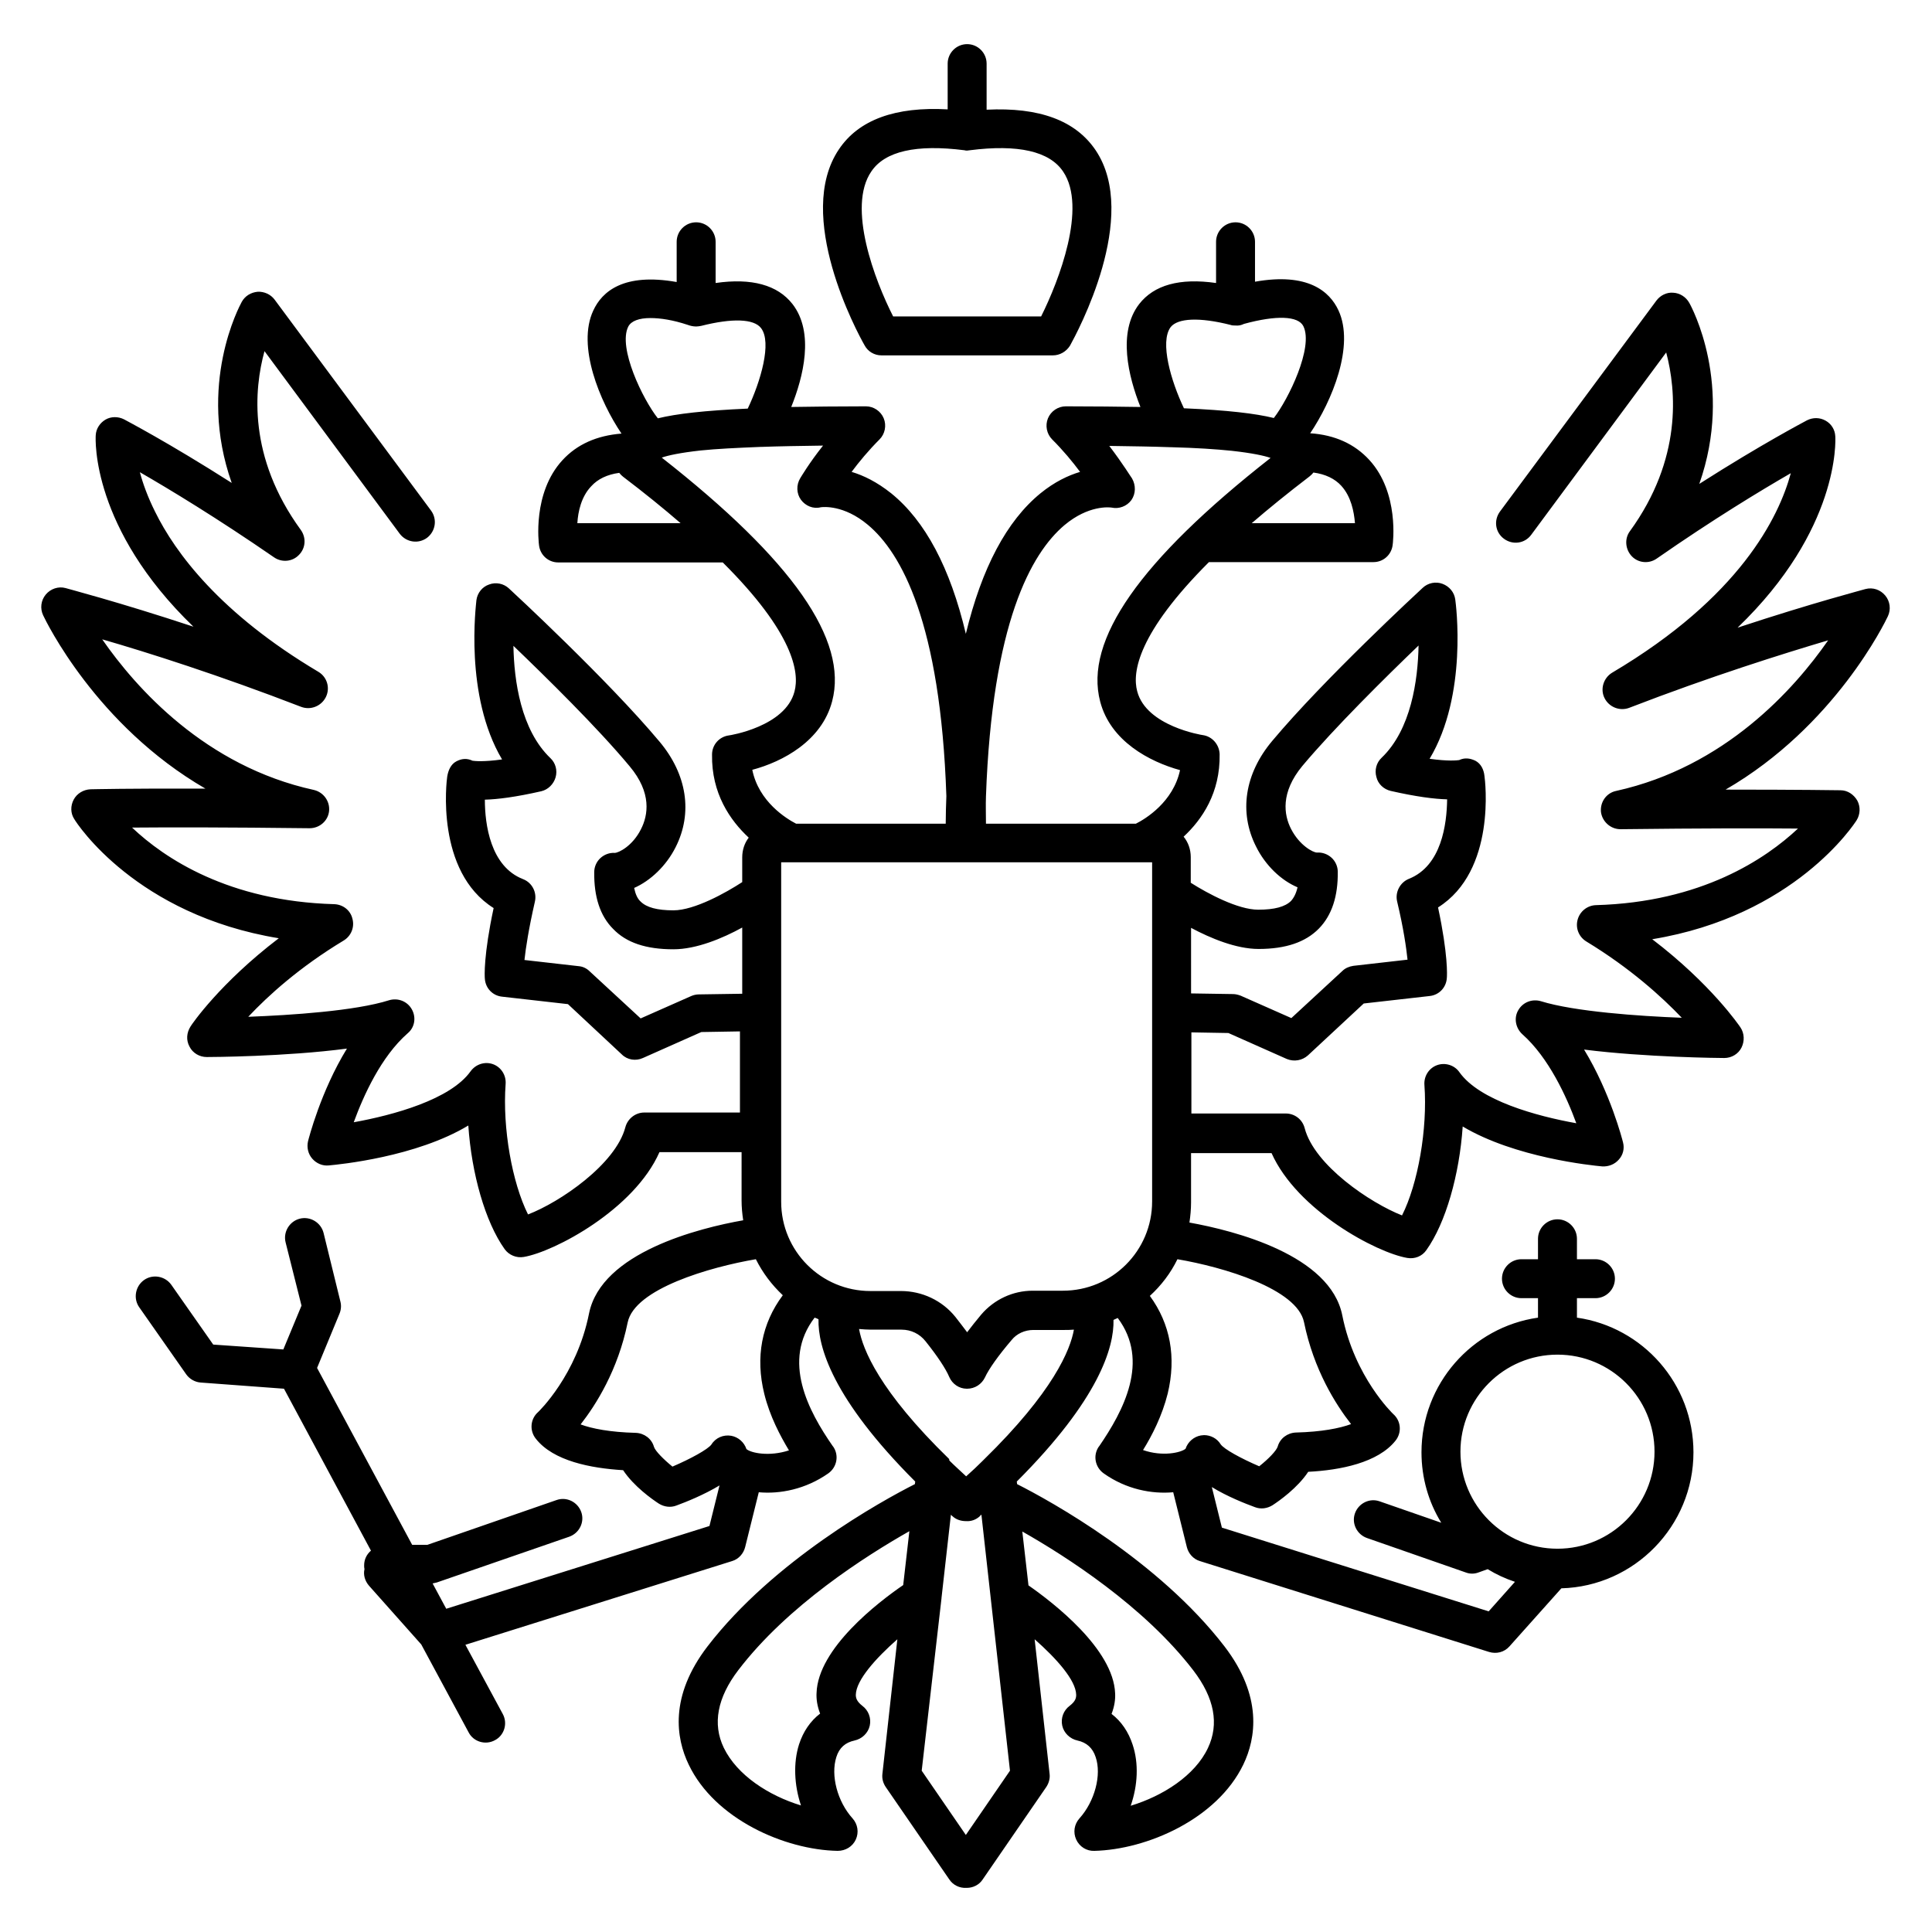 <svg version="1.1" id="Слой_1" xmlns="http://www.w3.org/2000/svg" x="0" y="0" viewBox="0 0 595.3 595.3" xml:space="preserve"><path d="M297.9,581.7c-0.1,0-0.2,0-0.2,0c-2,0.1-4-0.8-5.2-2.6l-19.6-28.5c-0.8-1.2-1.2-2.6-1-4.1l4.6-41.4 c-6.7,5.9-12.7,12.6-12.8,17.1c0,0.9,0.2,2,2,3.4c1.9,1.4,2.8,3.8,2.3,6.1c-0.5,2.3-2.4,4.1-4.7,4.6c-2.8,0.6-4.7,2.2-5.6,5.1 c-1.8,5.6,0.3,13.7,5,18.9c1.6,1.8,2,4.3,1,6.5c-1,2.2-3.2,3.5-5.6,3.5c-16.3-0.3-37.9-9.8-45.9-26.6c-3.9-8.1-6-21,5.8-36.4 c20.3-26.4,53.6-44.8,63.9-50l0.1-0.8c-25.6-25.6-30-41.6-29.8-50c-0.4-0.2-0.8-0.4-1.2-0.5c-10.2,13.3-1.9,28.8,5.6,39.6l0.1,0.1 c1.9,2.7,1.2,6.4-1.5,8.3c-7,4.9-14.9,6.4-21.4,5.8l-4.2,16.9c-0.5,2-2,3.7-4,4.3l-82.2,25.8l11.5,21.3c1.6,2.9,0.5,6.6-2.4,8.1 c-2.9,1.6-6.6,0.5-8.1-2.4l-14.6-27.1l-16.1-18.1c-1.3-1.5-1.8-3.4-1.4-5.1c-0.1-0.4-0.1-0.8-0.1-1.2c0-1.8,0.8-3.4,2.1-4.5 l-26.8-49.9L61.9,426c-1.8-0.1-3.5-1.1-4.5-2.5l-14.5-20.7c-1.9-2.7-1.2-6.5,1.5-8.4c2.7-1.9,6.5-1.2,8.4,1.5l12.9,18.4l21.6,1.5 l5.6-13.5L88,382.8c-0.8-3.2,1.2-6.5,4.4-7.3c3.2-0.8,6.5,1.2,7.3,4.4l5.2,21.2c0.3,1.2,0.2,2.5-0.3,3.7l-6.9,16.7l29.3,54.5h4.7 l39.8-13.8c3.1-1.1,6.5,0.6,7.6,3.7c1.1,3.1-0.6,6.5-3.7,7.6l-40.8,14.1c-0.4,0.1-0.8,0.2-1.3,0.3l4.2,7.8l81.1-25.5l3.1-12.5 c-4.8,2.9-10.3,5.1-13.3,6.2c-1.8,0.7-3.8,0.4-5.4-0.6c-2-1.3-7.7-5.3-11-10.3c-9.9-0.6-21.5-2.8-26.9-9.7c-2-2.5-1.7-6.1,0.7-8.2 c0.1-0.1,11.9-11.3,15.7-30.4c3.8-18.8,33.9-26.3,47.5-28.7c-0.3-2-0.5-4-0.5-6.1V355h-25.3c-7.8,17.7-32.4,30.7-41.8,32.3 c-2.3,0.4-4.6-0.6-5.9-2.4c-6-8.4-10.2-23.3-11.2-38.1c-16.1,9.7-39.7,12-43,12.3c-1.9,0.2-3.8-0.6-5.1-2.1 c-1.3-1.5-1.7-3.5-1.3-5.3c0.2-0.8,3.9-15.4,12-28.6c-19,2.5-41.9,2.6-43.2,2.6c-2.2,0-4.3-1.2-5.3-3.2c-1.1-2-0.9-4.3,0.3-6.2 c0.4-0.7,9.1-13.4,27.2-27.2c-43.9-7.2-62.2-35.3-63-36.7c-1.2-1.8-1.2-4.1-0.2-6s3-3.1,5.2-3.2c0.2,0,12.4-0.3,35.4-0.2 c-33.7-19.5-49.2-51.7-50-53.4c-1-2.1-0.7-4.6,0.8-6.4c1.5-1.8,3.9-2.6,6.1-2c0.2,0.1,16.1,4.2,39.4,11.9 c-31.4-30.3-30.2-57.6-30.1-59c0.1-2,1.3-3.8,3-4.8s3.9-1,5.7-0.1c0.7,0.4,13.6,7.1,33.2,19.6c-10.7-30.3,2.4-54.5,3.1-55.8 c1-1.8,2.8-2.9,4.9-3.1c2-0.1,4,0.8,5.2,2.4l48.2,65c2,2.7,1.4,6.4-1.2,8.4c-2.7,2-6.4,1.4-8.4-1.2l-41.7-56.3 c-3.2,11.6-5.2,32.6,11.2,55.1c1.7,2.4,1.5,5.6-0.6,7.7c-2,2.1-5.3,2.4-7.7,0.7c-17.4-12-32.1-20.9-41.3-26.2 c0.9,3.4,2.4,7.6,4.7,12.2c6.2,12.6,20,31.3,50.3,49.3c2.7,1.6,3.7,5,2.3,7.8c-1.4,2.8-4.7,4.1-7.6,3 c-25.1-9.7-47.4-16.8-61.3-20.8c10.4,15,31.8,39.1,65.2,46.4c3,0.7,5,3.5,4.7,6.5c-0.3,3-2.9,5.3-6,5.3c0,0,0,0-0.1,0 c-25-0.3-43.4-0.3-54.6-0.2c9.9,9.4,29.7,22.7,62.3,23.6c2.7,0.1,5,1.9,5.6,4.5c0.7,2.6-0.4,5.3-2.7,6.7 c-13.6,8.2-23.3,17-29.4,23.5c13.2-0.5,33-1.8,43.4-5.1c2.7-0.8,5.6,0.3,7,2.8c1.4,2.5,0.9,5.6-1.3,7.4 c-8.2,7.2-13.6,19.2-16.6,27.4c12.2-2.2,29.8-7,36-15.7c1.6-2.2,4.4-3.1,6.9-2.2c2.5,0.9,4.1,3.4,3.9,6.1c-1,13.6,2,30.4,6.9,40.2 c9.7-3.7,27-15.4,30-26.9c0.7-2.6,3.1-4.5,5.8-4.5h29.5v-25l-11.9,0.2l-18,8c-2.2,1-4.8,0.6-6.5-1.1L175,309.4l-20.3-2.3 c-2.9-0.3-5.1-2.6-5.3-5.5c-0.1-0.8-0.4-7.3,2.7-21.8c-18-11.3-14.5-39.3-14.3-40.5c0.3-1.9,1.1-3.8,2.8-4.7c1.7-0.9,3.3-1,5-0.2 c0.7,0.1,3.4,0.4,9.1-0.4c-11.7-19.7-8-47.7-7.9-49.1c0.3-2.2,1.8-4.1,3.9-4.8c2.1-0.8,4.5-0.3,6.1,1.2 c1.2,1.1,30.5,28.2,46.4,47.2c8.5,10.1,10.3,22,5,32.5c-2.9,5.8-7.8,10.4-12.8,12.6c0.4,1.9,1,3.3,2,4.2c1.8,1.8,5.1,2.7,10.1,2.7 c6.5,0,16.3-5.5,21.2-8.7v-7.6c0-2.3,0.7-4.4,2-6.1c-5.7-5.3-11.5-13.6-11.3-25.6c0-3,2.2-5.5,5.2-5.9c0.2,0,17.4-2.7,20.2-13.5 c1.6-5.9-0.3-18.1-22.1-39.8H172c-3,0-5.5-2.2-5.9-5.2c-0.1-0.7-2.1-16.2,7.2-26.3c4.5-4.9,10.6-7.6,18.2-8.2 c-6.7-9.9-13.8-27-8.7-37.9c2.7-5.9,9.4-11.7,25.7-8.8V74.5c0-3.3,2.7-6,6-6c3.3,0,6,2.7,6,6v12.7c11.1-1.6,19.1,0.6,23.7,6.5 c6.8,8.8,3.3,22.5-0.4,31.7c6.7-0.1,14.3-0.2,23-0.2c2.4,0,4.6,1.5,5.5,3.7c0.9,2.2,0.4,4.8-1.3,6.5c-3.3,3.3-6.3,6.9-8.6,10 c3.7,1.1,7.8,3.1,12.2,6.6c10.5,8.5,18.2,23,23,43.3c4.9-20.3,12.6-34.8,23-43.3c4.3-3.5,8.5-5.5,12.2-6.6c-2.3-3.1-5.2-6.6-8.6-10 c-1.7-1.7-2.2-4.3-1.3-6.5s3.1-3.7,5.5-3.7c8.7,0,16.3,0.1,23,0.2c-3.7-9.3-7.1-23-0.4-31.7c4.6-5.9,12.5-8.1,23.7-6.5V74.5 c0-3.3,2.7-6,6-6s6,2.7,6,6v12.3c16.3-2.9,23,3,25.7,8.8c5.1,10.9-2,28-8.7,37.9c7.6,0.5,13.7,3.3,18.2,8.2 c9.3,10.1,7.3,25.7,7.2,26.3c-0.4,3-2.9,5.2-5.9,5.2h-50.7c-21.8,21.8-23.7,33.9-22.1,39.8c2.8,10.8,20.1,13.5,20.2,13.5 c2.9,0.4,5.1,2.9,5.2,5.9c0.2,11.9-5.4,20.1-11.1,25.4c1.4,1.7,2.2,3.9,2.2,6.3v7.9c5.2,3.3,14.5,8.3,20.8,8.3 c5,0,8.3-0.9,10.1-2.7c0.9-1,1.6-2.4,2-4.2c-5-2.1-9.9-6.7-12.8-12.6c-5.3-10.5-3.5-22.4,5-32.5c15.9-19,45.1-46,46.4-47.2 c1.6-1.5,4-2,6.1-1.2c2.1,0.8,3.6,2.6,3.9,4.8c0.2,1.4,3.9,29.4-7.9,49.1c5.7,0.8,8.4,0.5,9.1,0.4c1.7-0.8,3.3-0.6,5,0.2 c1.7,0.9,2.6,2.7,2.8,4.7c0.2,1.3,3.7,29.2-14.3,40.5c3.1,14.5,2.8,21,2.7,21.8c-0.2,2.9-2.4,5.2-5.3,5.5l-20.3,2.3L403,325.2 c-1.8,1.6-4.3,2-6.5,1.1l-18-8l-11.4-0.2v25h29.1c2.7,0,5.1,1.8,5.8,4.5c3,11.5,20.3,23.1,30,26.9c4.9-9.7,7.9-26.6,6.9-40.2 c-0.2-2.7,1.4-5.2,3.9-6.1c2.5-0.9,5.4,0,6.9,2.2c6.2,8.7,23.7,13.5,36,15.7c-3-8.2-8.5-20.2-16.6-27.4c-2.1-1.9-2.7-5-1.3-7.4 c1.4-2.5,4.3-3.6,7-2.8c10.3,3.2,30.2,4.6,43.4,5.1c-6.2-6.5-15.9-15.3-29.4-23.5c-2.3-1.4-3.4-4.1-2.7-6.7s3-4.4,5.6-4.5 c32.6-0.9,52.4-14.3,62.3-23.6c-11.2-0.1-29.6-0.1-54.6,0.2c0,0,0,0-0.1,0c-3,0-5.6-2.3-6-5.3c-0.3-3.1,1.7-5.9,4.7-6.5 c33.5-7.4,54.9-31.4,65.3-46.4c-13.8,4.1-36.2,11.1-61.3,20.8c-2.9,1.1-6.2-0.2-7.6-3s-0.3-6.2,2.3-7.8 c39.4-23.3,51.4-47.9,55.1-61.5c-9.2,5.3-23.9,14.2-41.3,26.3c-2.4,1.7-5.7,1.4-7.7-0.7c-2-2.1-2.3-5.4-0.6-7.7 c16.2-22.3,14.3-43.4,11.2-55.1l-41.6,56.2c-2,2.7-5.7,3.2-8.4,1.2c-2.7-2-3.2-5.7-1.2-8.4l48.2-65c1.2-1.6,3.2-2.6,5.2-2.4 c2,0.1,3.9,1.3,4.9,3.1c0.7,1.2,13.8,25.4,3.1,55.8c19.6-12.5,32.5-19.2,33.2-19.6c1.8-0.9,3.9-0.9,5.7,0.1c1.8,1,2.9,2.8,3,4.8 c0.1,1.4,1.3,28.8-30.1,59c23.3-7.7,39.2-11.8,39.4-11.9c2.3-0.6,4.6,0.2,6.1,2c1.5,1.8,1.8,4.3,0.8,6.4 c-0.8,1.7-16.3,33.9-50,53.4c23.1,0,35.3,0.2,35.4,0.2c2.2,0,4.1,1.3,5.2,3.2c1,1.9,0.9,4.2-0.2,6c-0.8,1.3-19.2,29.5-63,36.7 c18.1,13.8,26.8,26.6,27.2,27.2c1.2,1.8,1.3,4.2,0.3,6.2s-3.1,3.2-5.3,3.2c-1.3,0-24.2-0.2-43.2-2.6c8.1,13.3,11.8,27.8,12,28.6 c0.5,1.9,0,3.9-1.3,5.3c-1.3,1.5-3.2,2.2-5.1,2.1c-3.3-0.3-26.9-2.7-43-12.3c-1,14.8-5.2,29.7-11.2,38.1c-1.3,1.9-3.6,2.8-5.9,2.4 c-9.4-1.6-33.9-14.6-41.8-32.3h-24.8v15.2c0,2.1-0.2,4.2-0.5,6.2c13.9,2.5,43.4,10,47.1,28.6c3.8,19.1,15.6,30.3,15.7,30.4 c2.4,2.1,2.7,5.7,0.7,8.2c-5.4,6.8-17,9.1-26.9,9.6c-3.3,5-9,9-11,10.3c-1.6,1-3.6,1.3-5.4,0.6c-3-1.1-8.6-3.3-13.3-6.2l3.1,12.5 l82.2,25.8l8.1-9.1c-3-1-5.8-2.3-8.4-3.9l-2.8,1c-1.3,0.5-2.7,0.5-4,0l-30.4-10.6c-3.1-1.1-4.8-4.5-3.7-7.6 c1.1-3.1,4.5-4.8,7.6-3.7l19,6.6c-3.9-6.3-6.1-13.8-6.1-21.7c0-21.1,15.6-38.6,35.9-41.5v-6h-5.1c-3.3,0-6-2.7-6-6s2.7-6,6-6h5.1 v-6.3c0-3.3,2.7-6,6-6s6,2.7,6,6v6.3h5.7c3.3,0,6,2.7,6,6s-2.7,6-6,6h-5.7v6c20.3,2.9,35.9,20.4,35.9,41.5 c0,22.7-18.2,41.3-40.7,41.9l-16,17.9c-1.6,1.8-4,2.4-6.3,1.7l-89.1-28c-2-0.6-3.5-2.3-4-4.3l-4.2-16.9c-6.6,0.6-14.5-0.9-21.4-5.8 c-2.7-1.9-3.4-5.6-1.5-8.3l0.1-0.1c7.4-10.8,15.7-26.2,5.7-39.5c-0.4,0.2-0.9,0.4-1.3,0.6c0.2,8.4-4.4,24.4-29.8,49.8l0.1,0.8 c10.3,5.2,43.6,23.6,63.9,50c11.8,15.4,9.7,28.3,5.8,36.4c-8.1,16.8-29.7,26.2-45.9,26.6c-2.4,0.1-4.6-1.3-5.6-3.5 c-1-2.2-0.6-4.7,1-6.5c4.7-5.2,6.9-13.4,5-18.9c-0.9-2.8-2.8-4.5-5.6-5.1c-2.3-0.5-4.2-2.3-4.7-4.6c-0.5-2.3,0.4-4.7,2.3-6.1 c1.8-1.4,2-2.4,2-3.4c-0.1-4.5-6.1-11.2-12.8-17.1l4.6,41.4c0.2,1.4-0.2,2.9-1,4.1l-19.6,28.5C301.7,580.8,299.8,581.7,297.9,581.7 z M284,545.6l13.6,19.8l13.6-19.8l-8.8-78.9c-0.2,0.2-0.4,0.3-0.5,0.5c-1.2,1.1-2.7,1.6-4.2,1.5c-1.5,0-3-0.4-4.2-1.5 c-0.2-0.2-0.4-0.3-0.5-0.5l-2.9,25.7c0,0,0,0.1,0,0.1L284,545.6z M342.5,528.1c3,2.3,5.2,5.5,6.5,9.5c1.9,5.7,1.6,12.5-0.6,18.8 c9.9-3,19.8-9.3,23.8-17.8c3.5-7.4,2-15.4-4.5-23.9c-15.2-19.8-39.3-35.2-52.7-42.8l1.9,16.6c7.6,5.3,26.2,19.6,26.7,33.3 C343.7,523.6,343.4,525.8,342.5,528.1z M280.2,471.8c-13.4,7.6-37.5,22.9-52.7,42.8c-6.5,8.5-8,16.6-4.5,23.9 c4.1,8.5,13.9,14.8,23.8,17.8c-2.1-6.3-2.4-13.1-0.6-18.8c1.3-4,3.5-7.2,6.5-9.5c-0.9-2.3-1.2-4.5-1.1-6.3 c0.4-13.8,19.1-28.1,26.7-33.3L280.2,471.8z M479.9,417.4c-16.5,0-29.9,13.4-29.9,29.9c0,16.5,13.4,29.9,29.9,29.9 c16.5,0,29.9-13.4,29.9-29.9C509.8,430.8,496.4,417.4,479.9,417.4z M292.6,450.1c1.6,1.6,3.3,3.1,5.1,4.8c1.8-1.6,3.5-3.2,5.1-4.8 c0.1-0.1,0.2-0.2,0.3-0.3c21.5-21,26.7-33.9,27.8-40.1c-1.1,0.1-2.1,0.1-3.2,0.1h-9.3c-2.6,0-5.1,1.1-6.7,3.1 c-4.1,4.8-7,8.9-8.2,11.5c-1,2.1-3.1,3.5-5.5,3.5c0,0-0.1,0-0.1,0c-2.4,0-4.5-1.5-5.4-3.6c-1.1-2.6-3.7-6.5-7.3-11 c-1.8-2.3-4.5-3.6-7.4-3.6h-9.4c-1.2,0-2.5-0.1-3.7-0.2c1.1,6.2,6.2,19.1,27.8,40.1C292.4,449.8,292.5,450,292.6,450.1z M371,442.2 c2,0,4,1,5.1,2.8c1,1.5,6.3,4.4,11.9,6.8c2.9-2.3,5.3-4.8,5.7-6.1c0.7-2.5,3-4.2,5.6-4.3c7.9-0.2,13.5-1.3,17-2.6 c-4.7-6-11.5-16.7-14.5-31.4c-2.1-10.3-24.9-17-39-19.4c-2.1,4.3-5,8.1-8.5,11.3c6.3,8.6,8.2,18.9,5.5,30.1 c-1.7,6.8-4.8,12.9-7.6,17.4c6,2.1,11.7,0.8,13.1-0.4c0.7-2.1,2.5-3.7,4.7-4.1C370.3,442.3,370.7,442.2,371,442.2z M178.9,438.9 c3.5,1.3,9.1,2.4,17,2.6c2.6,0.1,4.9,1.8,5.6,4.3c0.4,1.3,3,3.9,5.7,6.1c5.6-2.4,10.9-5.3,12-6.8c1.3-2.1,3.7-3.1,6.1-2.7 c2.2,0.4,4,2,4.7,4.1c1.4,1.2,7,2.4,13.1,0.4c-2.7-4.5-5.9-10.5-7.6-17.4c-2.8-11.3-0.8-21.7,5.7-30.4c-3.4-3.2-6.2-6.9-8.3-11.1 c-14.1,2.4-37.4,9.1-39.5,19.5C190.4,422.2,183.6,432.9,178.9,438.9z M240.7,265.8v104.5c0,15.2,12.3,27.5,27.5,27.5h9.4 c6.5,0,12.7,2.9,16.8,8c1.3,1.7,2.5,3.2,3.6,4.7c1.3-1.7,2.7-3.5,4.3-5.4c4-4.7,9.8-7.4,15.9-7.4h9.3c15.2,0,27.5-12.3,27.5-27.5 v-95c0,0,0-0.1,0-0.1v-9.4h-3.6c-0.1,0-0.2,0-0.3,0H244c-0.1,0-0.1,0-0.2,0H240.7z M161.6,295.8l16.7,1.9c1.3,0.1,2.5,0.7,3.4,1.6 l15.7,14.5l15.6-6.9c0.7-0.3,1.5-0.5,2.4-0.5l13.3-0.2v-20.4c-6,3.3-14.1,6.7-21.2,6.7c-8.4,0-14.5-2-18.6-6.3 c-4-4-5.9-9.9-5.8-17.5c0-1.6,0.7-3.2,1.9-4.3c1.2-1.1,2.8-1.7,4.4-1.6c1.2,0,5.5-2.1,8.1-7.3c2.2-4.3,3.4-11.2-3.5-19.4 c-9.9-11.9-25.8-27.5-35.8-37.1c0.2,10.8,2.3,25.9,11.4,34.6c1.6,1.5,2.2,3.8,1.6,5.9c-0.6,2.1-2.3,3.8-4.4,4.3 c-7.9,1.8-13.5,2.5-17.4,2.6c0,7.6,1.7,20.6,11.8,24.5c2.8,1.1,4.3,4.1,3.6,7C162.9,286.2,162,292.1,161.6,295.8z M367.1,306.1 l12.8,0.2c0.8,0,1.6,0.2,2.4,0.5l15.6,6.9l15.7-14.5c0.9-0.9,2.1-1.4,3.4-1.6l16.7-1.9c-0.4-3.7-1.2-9.5-3.2-17.9 c-0.7-2.9,0.9-5.9,3.6-7c10.1-4,11.7-16.9,11.8-24.5c-3.9-0.1-9.5-0.8-17.4-2.6c-2.1-0.5-3.9-2.1-4.4-4.3c-0.6-2.1,0-4.4,1.6-5.9 c9.1-8.7,11.2-23.9,11.4-34.6c-10.1,9.7-25.9,25.3-35.8,37.1c-6.8,8.2-5.7,15.1-3.5,19.4c2.6,5.1,6.8,7.3,8,7.3c0,0,0,0,0.1,0 c1.6-0.1,3.2,0.5,4.4,1.6c1.2,1.1,1.9,2.7,1.9,4.3c0.1,7.5-1.8,13.4-5.8,17.5c-4.1,4.2-10.2,6.3-18.6,6.3c-6.9,0-14.8-3.3-20.8-6.5 V306.1z M303.8,253.8H350c3-1.5,11.5-6.7,13.6-16.5c-9.4-2.6-21.4-8.9-24.6-21.1c-5-18.9,12.2-43.5,52.5-75.1 c-2-0.7-5.7-1.5-12-2.2c-4.9-0.5-10.9-0.9-18.5-1.1c-0.1,0-0.1,0-0.2,0c-5.5-0.2-11.8-0.3-19-0.4c4.2,5.5,6.8,9.8,7,10 c1.2,2.1,1.2,4.7-0.2,6.7c-1.4,1.9-3.8,2.8-6.1,2.3c-0.7-0.1-7.1-0.8-14.5,5.4c-10.3,8.7-22.3,30.2-24.2,83.6 C303.7,248.1,303.8,250.9,303.8,253.8z M245.3,253.8h46.1c0-2.9,0.1-5.7,0.2-8.5c-1.8-53.4-13.9-75-24.2-83.6 c-7.4-6.2-13.8-5.5-14.5-5.4c-2.3,0.6-4.7-0.4-6.1-2.3c-1.4-1.9-1.5-4.6-0.2-6.7c0.2-0.3,2.7-4.6,7-10c-7.2,0.1-13.5,0.2-19,0.4 c-0.1,0-0.1,0-0.2,0c-7.5,0.3-13.6,0.6-18.5,1.1c-6.3,0.7-10,1.5-12,2.2c40.3,31.6,57.5,56.2,52.5,75.1 c-3.2,12.2-15.2,18.6-24.6,21.1C233.8,247.1,242.4,252.3,245.3,253.8z M449.5,234.4L449.5,234.4L449.5,234.4z M145.8,234.4 L145.8,234.4L145.8,234.4z M449.8,234.3L449.8,234.3L449.8,234.3z M145.4,234.3L145.4,234.3L145.4,234.3z M385.7,161.2h31.8 c-0.3-3.6-1.2-8.2-4.2-11.5c-2-2.2-4.9-3.6-8.6-4.1c-0.3,0.4-0.7,0.8-1.2,1.2C396.7,152,390.8,156.8,385.7,161.2z M177.9,161.2 h31.8c-5.2-4.5-11-9.2-17.7-14.3c-0.4-0.3-0.8-0.7-1.2-1.2c-3.7,0.5-6.6,1.9-8.6,4.1C179.1,153,178.1,157.7,177.9,161.2z M364.8,125.8c13.5,0.6,22,1.6,27.7,3c4.5-5.8,12.3-21.8,9.1-28.3c-1.6-3.2-8.4-3.4-18.3-0.7c-0.8,0.4-1.7,0.6-2.6,0.5 c-0.5,0-1.1,0-1.6-0.2c-9.5-2.4-16.2-2.1-18.4,0.7C357.3,105.4,360.8,117.4,364.8,125.8z M200.4,98c-3.5,0-5.9,0.9-6.8,2.6 c-3.3,6.5,4.5,22.5,9.1,28.3c5.7-1.4,14.3-2.4,27.7-3c4-8.4,7.5-20.4,4.1-24.8c-2.2-2.9-8.9-3.1-18.4-0.7c-0.5,0.1-1.1,0.2-1.6,0.2 c-0.9,0-1.8-0.2-2.6-0.5C207.4,98.6,203.5,98,200.4,98z M324.4,109.5h-52.8c-2.2,0-4.2-1.2-5.2-3.1c-2.3-4-21.7-40-7.9-60.4 c6.1-9.1,17.4-13.2,33.5-12.3V19.6c0-3.3,2.7-6,6-6s6,2.7,6,6v14.2c16.2-0.8,27.4,3.3,33.6,12.5c13.7,20.4-5.7,56.2-7.9,60.2 C328.5,108.4,326.5,109.5,324.4,109.5z M275.2,97.5h45.6c5.5-11,14.2-33.6,6.8-44.6c-4.2-6.3-13.9-8.5-28.8-6.6 c-0.3,0-0.5,0.1-0.8,0.1c0,0,0,0,0,0c0,0,0,0,0,0c0,0,0,0,0,0h0c0,0,0,0,0,0c0,0,0,0,0,0c0,0,0,0,0,0c0,0,0,0,0,0 c-0.3,0-0.5,0-0.8-0.1c-14.9-1.9-24.5,0.3-28.7,6.5C260.9,63.8,269.6,86.5,275.2,97.5z"/></svg>
